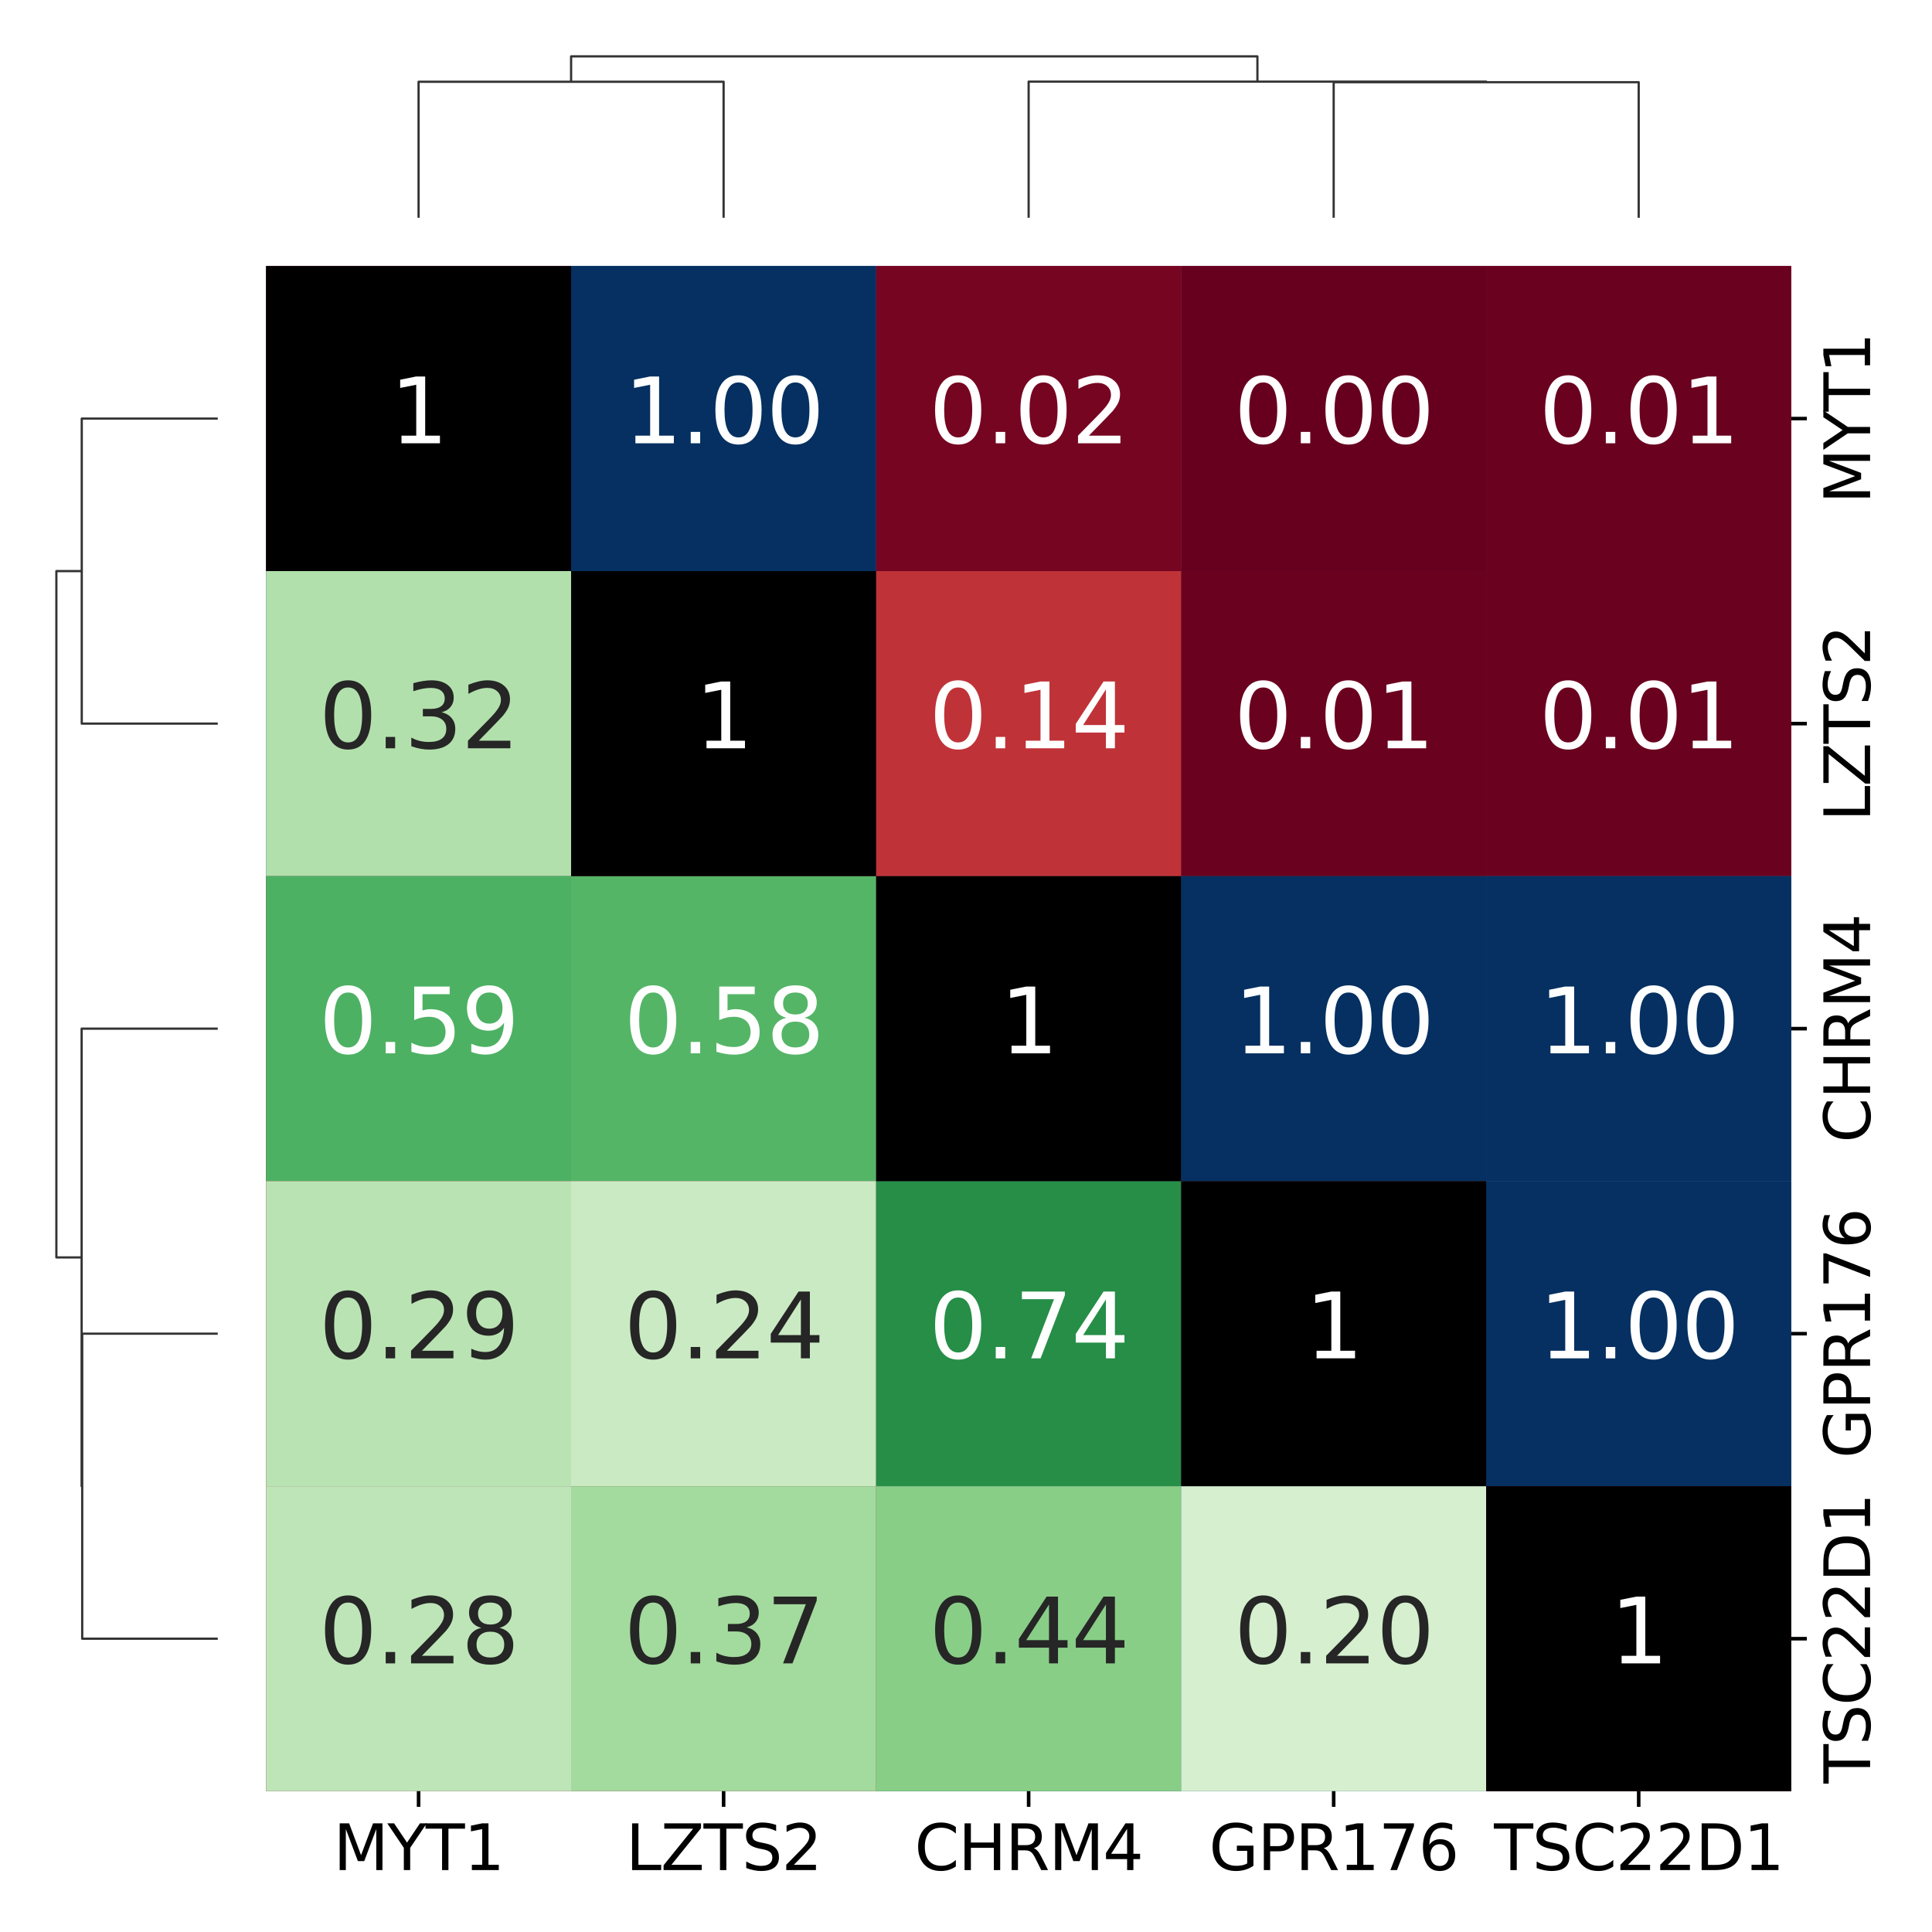 <?xml version="1.0" encoding="utf-8" standalone="no"?>
<!DOCTYPE svg PUBLIC "-//W3C//DTD SVG 1.1//EN"
  "http://www.w3.org/Graphics/SVG/1.1/DTD/svg11.dtd">
<svg xmlns:xlink="http://www.w3.org/1999/xlink" width="432pt" height="432pt" viewBox="0 0 432 432" xmlns="http://www.w3.org/2000/svg" version="1.1">
 <defs>
  <style type="text/css">*{stroke-linejoin: round; stroke-linecap: butt}</style>
 </defs>
 <g id="figure_1">
  <g id="patch_1">
   <path d="M 0 432 
L 432 432 
L 432 0 
L 0 0 
z
" style="fill: #ffffff"/>
  </g>
  <g id="axes_1">
   <g id="LineCollection_1">
    <path d="M 48.692 93.595 
L 18.281 93.595 
L 18.281 161.8 
L 48.692 161.8 
" clip-path="url(#p919de5004a)" style="fill: none; stroke: #333333; stroke-width: 0.5"/>
    <path d="M 48.692 298.212 
L 18.381 298.212 
L 18.381 366.417 
L 48.692 366.417 
" clip-path="url(#p919de5004a)" style="fill: none; stroke: #333333; stroke-width: 0.5"/>
    <path d="M 48.692 230.006 
L 18.255 230.006 
L 18.255 332.314 
L 18.381 332.314 
" clip-path="url(#p919de5004a)" style="fill: none; stroke: #333333; stroke-width: 0.5"/>
    <path d="M 18.281 127.698 
L 12.604 127.698 
L 12.604 281.16 
L 18.255 281.16 
" clip-path="url(#p919de5004a)" style="fill: none; stroke: #333333; stroke-width: 0.5"/>
   </g>
  </g>
  <g id="axes_2">
   <g id="LineCollection_2">
    <path d="M 93.595 48.692 
L 93.595 18.281 
L 161.8 18.281 
L 161.8 48.692 
" clip-path="url(#p5b1ce98b2d)" style="fill: none; stroke: #333333; stroke-width: 0.5"/>
    <path d="M 298.212 48.692 
L 298.212 18.381 
L 366.417 18.381 
L 366.417 48.692 
" clip-path="url(#p5b1ce98b2d)" style="fill: none; stroke: #333333; stroke-width: 0.5"/>
    <path d="M 230.006 48.692 
L 230.006 18.255 
L 332.314 18.255 
L 332.314 18.381 
" clip-path="url(#p5b1ce98b2d)" style="fill: none; stroke: #333333; stroke-width: 0.5"/>
    <path d="M 127.698 18.281 
L 127.698 12.604 
L 281.16 12.604 
L 281.16 18.255 
" clip-path="url(#p5b1ce98b2d)" style="fill: none; stroke: #333333; stroke-width: 0.5"/>
   </g>
  </g>
  <g id="axes_3">
   <g id="patch_2">
    <path d="M 59.492 400.52 
L 400.52 400.52 
L 400.52 59.492 
L 59.492 59.492 
z
" style="fill: #ffffff"/>
   </g>
   <g id="QuadMesh_1">
    <path d="M 59.492 59.492 
L 127.698 59.492 
L 127.698 127.698 
L 59.492 127.698 
L 59.492 59.492 
" clip-path="url(#p639dd64c09)" style="fill: #67001f"/>
    <path d="M 127.698 59.492 
L 195.903 59.492 
L 195.903 127.698 
L 127.698 127.698 
L 127.698 59.492 
" clip-path="url(#p639dd64c09)" style="fill: #053061"/>
    <path d="M 195.903 59.492 
L 264.109 59.492 
L 264.109 127.698 
L 195.903 127.698 
L 195.903 59.492 
" clip-path="url(#p639dd64c09)" style="fill: #760521"/>
    <path d="M 264.109 59.492 
L 332.314 59.492 
L 332.314 127.698 
L 264.109 127.698 
L 264.109 59.492 
" clip-path="url(#p639dd64c09)" style="fill: #67001f"/>
    <path d="M 332.314 59.492 
L 400.52 59.492 
L 400.52 127.698 
L 332.314 127.698 
L 332.314 59.492 
" clip-path="url(#p639dd64c09)" style="fill: #6a011f"/>
    <path d="M 59.492 127.698 
L 127.698 127.698 
L 127.698 195.903 
L 59.492 195.903 
L 59.492 127.698 
" clip-path="url(#p639dd64c09)" style="fill: #053061"/>
    <path d="M 127.698 127.698 
L 195.903 127.698 
L 195.903 195.903 
L 127.698 195.903 
L 127.698 127.698 
" clip-path="url(#p639dd64c09)" style="fill: #67001f"/>
    <path d="M 195.903 127.698 
L 264.109 127.698 
L 264.109 195.903 
L 195.903 195.903 
L 195.903 127.698 
" clip-path="url(#p639dd64c09)" style="fill: #bf3338"/>
    <path d="M 264.109 127.698 
L 332.314 127.698 
L 332.314 195.903 
L 264.109 195.903 
L 264.109 127.698 
" clip-path="url(#p639dd64c09)" style="fill: #6a011f"/>
    <path d="M 332.314 127.698 
L 400.52 127.698 
L 400.52 195.903 
L 332.314 195.903 
L 332.314 127.698 
" clip-path="url(#p639dd64c09)" style="fill: #6a011f"/>
    <path d="M 59.492 195.903 
L 127.698 195.903 
L 127.698 264.109 
L 59.492 264.109 
L 59.492 195.903 
" clip-path="url(#p639dd64c09)" style="fill: #760521"/>
    <path d="M 127.698 195.903 
L 195.903 195.903 
L 195.903 264.109 
L 127.698 264.109 
L 127.698 195.903 
" clip-path="url(#p639dd64c09)" style="fill: #bf3338"/>
    <path d="M 195.903 195.903 
L 264.109 195.903 
L 264.109 264.109 
L 195.903 264.109 
L 195.903 195.903 
" clip-path="url(#p639dd64c09)" style="fill: #67001f"/>
    <path d="M 264.109 195.903 
L 332.314 195.903 
L 332.314 264.109 
L 264.109 264.109 
L 264.109 195.903 
" clip-path="url(#p639dd64c09)" style="fill: #053061"/>
    <path d="M 332.314 195.903 
L 400.52 195.903 
L 400.52 264.109 
L 332.314 264.109 
L 332.314 195.903 
" clip-path="url(#p639dd64c09)" style="fill: #053061"/>
    <path d="M 59.492 264.109 
L 127.698 264.109 
L 127.698 332.314 
L 59.492 332.314 
L 59.492 264.109 
" clip-path="url(#p639dd64c09)" style="fill: #67001f"/>
    <path d="M 127.698 264.109 
L 195.903 264.109 
L 195.903 332.314 
L 127.698 332.314 
L 127.698 264.109 
" clip-path="url(#p639dd64c09)" style="fill: #6a011f"/>
    <path d="M 195.903 264.109 
L 264.109 264.109 
L 264.109 332.314 
L 195.903 332.314 
L 195.903 264.109 
" clip-path="url(#p639dd64c09)" style="fill: #053061"/>
    <path d="M 264.109 264.109 
L 332.314 264.109 
L 332.314 332.314 
L 264.109 332.314 
L 264.109 264.109 
" clip-path="url(#p639dd64c09)" style="fill: #67001f"/>
    <path d="M 332.314 264.109 
L 400.52 264.109 
L 400.52 332.314 
L 332.314 332.314 
L 332.314 264.109 
" clip-path="url(#p639dd64c09)" style="fill: #053061"/>
    <path d="M 59.492 332.314 
L 127.698 332.314 
L 127.698 400.52 
L 59.492 400.52 
L 59.492 332.314 
" clip-path="url(#p639dd64c09)" style="fill: #6a011f"/>
    <path d="M 127.698 332.314 
L 195.903 332.314 
L 195.903 400.52 
L 127.698 400.52 
L 127.698 332.314 
" clip-path="url(#p639dd64c09)" style="fill: #6a011f"/>
    <path d="M 195.903 332.314 
L 264.109 332.314 
L 264.109 400.52 
L 195.903 400.52 
L 195.903 332.314 
" clip-path="url(#p639dd64c09)" style="fill: #053061"/>
    <path d="M 264.109 332.314 
L 332.314 332.314 
L 332.314 400.52 
L 264.109 400.52 
L 264.109 332.314 
" clip-path="url(#p639dd64c09)" style="fill: #053061"/>
    <path d="M 332.314 332.314 
L 400.52 332.314 
L 400.52 400.52 
L 332.314 400.52 
L 332.314 332.314 
" clip-path="url(#p639dd64c09)" style="fill: #67001f"/>
   </g>
   <g id="QuadMesh_2">
    <path d="M 59.492 59.492 
L 127.698 59.492 
L 127.698 127.698 
L 59.492 127.698 
L 59.492 59.492 
" clip-path="url(#p639dd64c09)" style="fill: none"/>
    <path d="M 127.698 59.492 
L 195.903 59.492 
L 195.903 127.698 
L 127.698 127.698 
L 127.698 59.492 
" clip-path="url(#p639dd64c09)" style="fill: #053061"/>
    <path d="M 195.903 59.492 
L 264.109 59.492 
L 264.109 127.698 
L 195.903 127.698 
L 195.903 59.492 
" clip-path="url(#p639dd64c09)" style="fill: #760521"/>
    <path d="M 264.109 59.492 
L 332.314 59.492 
L 332.314 127.698 
L 264.109 127.698 
L 264.109 59.492 
" clip-path="url(#p639dd64c09)" style="fill: #67001f"/>
    <path d="M 332.314 59.492 
L 400.52 59.492 
L 400.52 127.698 
L 332.314 127.698 
L 332.314 59.492 
" clip-path="url(#p639dd64c09)" style="fill: #6a011f"/>
    <path d="M 59.492 127.698 
L 127.698 127.698 
L 127.698 195.903 
L 59.492 195.903 
L 59.492 127.698 
" clip-path="url(#p639dd64c09)" style="fill: none"/>
    <path d="M 127.698 127.698 
L 195.903 127.698 
L 195.903 195.903 
L 127.698 195.903 
L 127.698 127.698 
" clip-path="url(#p639dd64c09)" style="fill: none"/>
    <path d="M 195.903 127.698 
L 264.109 127.698 
L 264.109 195.903 
L 195.903 195.903 
L 195.903 127.698 
" clip-path="url(#p639dd64c09)" style="fill: #bf3338"/>
    <path d="M 264.109 127.698 
L 332.314 127.698 
L 332.314 195.903 
L 264.109 195.903 
L 264.109 127.698 
" clip-path="url(#p639dd64c09)" style="fill: #6a011f"/>
    <path d="M 332.314 127.698 
L 400.52 127.698 
L 400.52 195.903 
L 332.314 195.903 
L 332.314 127.698 
" clip-path="url(#p639dd64c09)" style="fill: #6a011f"/>
    <path d="M 59.492 195.903 
L 127.698 195.903 
L 127.698 264.109 
L 59.492 264.109 
L 59.492 195.903 
" clip-path="url(#p639dd64c09)" style="fill: none"/>
    <path d="M 127.698 195.903 
L 195.903 195.903 
L 195.903 264.109 
L 127.698 264.109 
L 127.698 195.903 
" clip-path="url(#p639dd64c09)" style="fill: none"/>
    <path d="M 195.903 195.903 
L 264.109 195.903 
L 264.109 264.109 
L 195.903 264.109 
L 195.903 195.903 
" clip-path="url(#p639dd64c09)" style="fill: none"/>
    <path d="M 264.109 195.903 
L 332.314 195.903 
L 332.314 264.109 
L 264.109 264.109 
L 264.109 195.903 
" clip-path="url(#p639dd64c09)" style="fill: #053061"/>
    <path d="M 332.314 195.903 
L 400.52 195.903 
L 400.52 264.109 
L 332.314 264.109 
L 332.314 195.903 
" clip-path="url(#p639dd64c09)" style="fill: #053061"/>
    <path d="M 59.492 264.109 
L 127.698 264.109 
L 127.698 332.314 
L 59.492 332.314 
L 59.492 264.109 
" clip-path="url(#p639dd64c09)" style="fill: none"/>
    <path d="M 127.698 264.109 
L 195.903 264.109 
L 195.903 332.314 
L 127.698 332.314 
L 127.698 264.109 
" clip-path="url(#p639dd64c09)" style="fill: none"/>
    <path d="M 195.903 264.109 
L 264.109 264.109 
L 264.109 332.314 
L 195.903 332.314 
L 195.903 264.109 
" clip-path="url(#p639dd64c09)" style="fill: none"/>
    <path d="M 264.109 264.109 
L 332.314 264.109 
L 332.314 332.314 
L 264.109 332.314 
L 264.109 264.109 
" clip-path="url(#p639dd64c09)" style="fill: none"/>
    <path d="M 332.314 264.109 
L 400.52 264.109 
L 400.52 332.314 
L 332.314 332.314 
L 332.314 264.109 
" clip-path="url(#p639dd64c09)" style="fill: #053061"/>
    <path d="M 59.492 332.314 
L 127.698 332.314 
L 127.698 400.52 
L 59.492 400.52 
L 59.492 332.314 
" clip-path="url(#p639dd64c09)" style="fill: none"/>
    <path d="M 127.698 332.314 
L 195.903 332.314 
L 195.903 400.52 
L 127.698 400.52 
L 127.698 332.314 
" clip-path="url(#p639dd64c09)" style="fill: none"/>
    <path d="M 195.903 332.314 
L 264.109 332.314 
L 264.109 400.52 
L 195.903 400.52 
L 195.903 332.314 
" clip-path="url(#p639dd64c09)" style="fill: none"/>
    <path d="M 264.109 332.314 
L 332.314 332.314 
L 332.314 400.52 
L 264.109 400.52 
L 264.109 332.314 
" clip-path="url(#p639dd64c09)" style="fill: none"/>
    <path d="M 332.314 332.314 
L 400.52 332.314 
L 400.52 400.52 
L 332.314 400.52 
L 332.314 332.314 
" clip-path="url(#p639dd64c09)" style="fill: none"/>
   </g>
   <g id="QuadMesh_3">
    <path d="M 59.492 59.492 
L 127.698 59.492 
L 127.698 127.698 
L 59.492 127.698 
L 59.492 59.492 
" clip-path="url(#p639dd64c09)" style="fill: none"/>
    <path d="M 127.698 59.492 
L 195.903 59.492 
L 195.903 127.698 
L 127.698 127.698 
L 127.698 59.492 
" clip-path="url(#p639dd64c09)" style="fill: none"/>
    <path d="M 195.903 59.492 
L 264.109 59.492 
L 264.109 127.698 
L 195.903 127.698 
L 195.903 59.492 
" clip-path="url(#p639dd64c09)" style="fill: none"/>
    <path d="M 264.109 59.492 
L 332.314 59.492 
L 332.314 127.698 
L 264.109 127.698 
L 264.109 59.492 
" clip-path="url(#p639dd64c09)" style="fill: none"/>
    <path d="M 332.314 59.492 
L 400.52 59.492 
L 400.52 127.698 
L 332.314 127.698 
L 332.314 59.492 
" clip-path="url(#p639dd64c09)" style="fill: none"/>
    <path d="M 59.492 127.698 
L 127.698 127.698 
L 127.698 195.903 
L 59.492 195.903 
L 59.492 127.698 
" clip-path="url(#p639dd64c09)" style="fill: #b2e0ac"/>
    <path d="M 127.698 127.698 
L 195.903 127.698 
L 195.903 195.903 
L 127.698 195.903 
L 127.698 127.698 
" clip-path="url(#p639dd64c09)" style="fill: none"/>
    <path d="M 195.903 127.698 
L 264.109 127.698 
L 264.109 195.903 
L 195.903 195.903 
L 195.903 127.698 
" clip-path="url(#p639dd64c09)" style="fill: none"/>
    <path d="M 264.109 127.698 
L 332.314 127.698 
L 332.314 195.903 
L 264.109 195.903 
L 264.109 127.698 
" clip-path="url(#p639dd64c09)" style="fill: none"/>
    <path d="M 332.314 127.698 
L 400.52 127.698 
L 400.52 195.903 
L 332.314 195.903 
L 332.314 127.698 
" clip-path="url(#p639dd64c09)" style="fill: none"/>
    <path d="M 59.492 195.903 
L 127.698 195.903 
L 127.698 264.109 
L 59.492 264.109 
L 59.492 195.903 
" clip-path="url(#p639dd64c09)" style="fill: #4db163"/>
    <path d="M 127.698 195.903 
L 195.903 195.903 
L 195.903 264.109 
L 127.698 264.109 
L 127.698 195.903 
" clip-path="url(#p639dd64c09)" style="fill: #55b567"/>
    <path d="M 195.903 195.903 
L 264.109 195.903 
L 264.109 264.109 
L 195.903 264.109 
L 195.903 195.903 
" clip-path="url(#p639dd64c09)" style="fill: none"/>
    <path d="M 264.109 195.903 
L 332.314 195.903 
L 332.314 264.109 
L 264.109 264.109 
L 264.109 195.903 
" clip-path="url(#p639dd64c09)" style="fill: none"/>
    <path d="M 332.314 195.903 
L 400.52 195.903 
L 400.52 264.109 
L 332.314 264.109 
L 332.314 195.903 
" clip-path="url(#p639dd64c09)" style="fill: none"/>
    <path d="M 59.492 264.109 
L 127.698 264.109 
L 127.698 332.314 
L 59.492 332.314 
L 59.492 264.109 
" clip-path="url(#p639dd64c09)" style="fill: #bae3b3"/>
    <path d="M 127.698 264.109 
L 195.903 264.109 
L 195.903 332.314 
L 127.698 332.314 
L 127.698 264.109 
" clip-path="url(#p639dd64c09)" style="fill: #caeac3"/>
    <path d="M 195.903 264.109 
L 264.109 264.109 
L 264.109 332.314 
L 195.903 332.314 
L 195.903 264.109 
" clip-path="url(#p639dd64c09)" style="fill: #268e47"/>
    <path d="M 264.109 264.109 
L 332.314 264.109 
L 332.314 332.314 
L 264.109 332.314 
L 264.109 264.109 
" clip-path="url(#p639dd64c09)" style="fill: none"/>
    <path d="M 332.314 264.109 
L 400.52 264.109 
L 400.52 332.314 
L 332.314 332.314 
L 332.314 264.109 
" clip-path="url(#p639dd64c09)" style="fill: none"/>
    <path d="M 59.492 332.314 
L 127.698 332.314 
L 127.698 400.52 
L 59.492 400.52 
L 59.492 332.314 
" clip-path="url(#p639dd64c09)" style="fill: #bee5b8"/>
    <path d="M 127.698 332.314 
L 195.903 332.314 
L 195.903 400.52 
L 127.698 400.52 
L 127.698 332.314 
" clip-path="url(#p639dd64c09)" style="fill: #a3da9d"/>
    <path d="M 195.903 332.314 
L 264.109 332.314 
L 264.109 400.52 
L 195.903 400.52 
L 195.903 332.314 
" clip-path="url(#p639dd64c09)" style="fill: #88ce87"/>
    <path d="M 264.109 332.314 
L 332.314 332.314 
L 332.314 400.52 
L 264.109 400.52 
L 264.109 332.314 
" clip-path="url(#p639dd64c09)" style="fill: #d5efcf"/>
    <path d="M 332.314 332.314 
L 400.52 332.314 
L 400.52 400.52 
L 332.314 400.52 
L 332.314 332.314 
" clip-path="url(#p639dd64c09)" style="fill: none"/>
   </g>
   <g id="QuadMesh_4">
    <path d="M 59.492 59.492 
L 127.698 59.492 
L 127.698 127.698 
L 59.492 127.698 
L 59.492 59.492 
" clip-path="url(#p639dd64c09)"/>
    <path d="M 127.698 59.492 
L 195.903 59.492 
L 195.903 127.698 
L 127.698 127.698 
L 127.698 59.492 
" clip-path="url(#p639dd64c09)" style="fill: none"/>
    <path d="M 195.903 59.492 
L 264.109 59.492 
L 264.109 127.698 
L 195.903 127.698 
L 195.903 59.492 
" clip-path="url(#p639dd64c09)" style="fill: none"/>
    <path d="M 264.109 59.492 
L 332.314 59.492 
L 332.314 127.698 
L 264.109 127.698 
L 264.109 59.492 
" clip-path="url(#p639dd64c09)" style="fill: none"/>
    <path d="M 332.314 59.492 
L 400.52 59.492 
L 400.52 127.698 
L 332.314 127.698 
L 332.314 59.492 
" clip-path="url(#p639dd64c09)" style="fill: none"/>
    <path d="M 59.492 127.698 
L 127.698 127.698 
L 127.698 195.903 
L 59.492 195.903 
L 59.492 127.698 
" clip-path="url(#p639dd64c09)" style="fill: none"/>
    <path d="M 127.698 127.698 
L 195.903 127.698 
L 195.903 195.903 
L 127.698 195.903 
L 127.698 127.698 
" clip-path="url(#p639dd64c09)"/>
    <path d="M 195.903 127.698 
L 264.109 127.698 
L 264.109 195.903 
L 195.903 195.903 
L 195.903 127.698 
" clip-path="url(#p639dd64c09)" style="fill: none"/>
    <path d="M 264.109 127.698 
L 332.314 127.698 
L 332.314 195.903 
L 264.109 195.903 
L 264.109 127.698 
" clip-path="url(#p639dd64c09)" style="fill: none"/>
    <path d="M 332.314 127.698 
L 400.52 127.698 
L 400.52 195.903 
L 332.314 195.903 
L 332.314 127.698 
" clip-path="url(#p639dd64c09)" style="fill: none"/>
    <path d="M 59.492 195.903 
L 127.698 195.903 
L 127.698 264.109 
L 59.492 264.109 
L 59.492 195.903 
" clip-path="url(#p639dd64c09)" style="fill: none"/>
    <path d="M 127.698 195.903 
L 195.903 195.903 
L 195.903 264.109 
L 127.698 264.109 
L 127.698 195.903 
" clip-path="url(#p639dd64c09)" style="fill: none"/>
    <path d="M 195.903 195.903 
L 264.109 195.903 
L 264.109 264.109 
L 195.903 264.109 
L 195.903 195.903 
" clip-path="url(#p639dd64c09)"/>
    <path d="M 264.109 195.903 
L 332.314 195.903 
L 332.314 264.109 
L 264.109 264.109 
L 264.109 195.903 
" clip-path="url(#p639dd64c09)" style="fill: none"/>
    <path d="M 332.314 195.903 
L 400.52 195.903 
L 400.52 264.109 
L 332.314 264.109 
L 332.314 195.903 
" clip-path="url(#p639dd64c09)" style="fill: none"/>
    <path d="M 59.492 264.109 
L 127.698 264.109 
L 127.698 332.314 
L 59.492 332.314 
L 59.492 264.109 
" clip-path="url(#p639dd64c09)" style="fill: none"/>
    <path d="M 127.698 264.109 
L 195.903 264.109 
L 195.903 332.314 
L 127.698 332.314 
L 127.698 264.109 
" clip-path="url(#p639dd64c09)" style="fill: none"/>
    <path d="M 195.903 264.109 
L 264.109 264.109 
L 264.109 332.314 
L 195.903 332.314 
L 195.903 264.109 
" clip-path="url(#p639dd64c09)" style="fill: none"/>
    <path d="M 264.109 264.109 
L 332.314 264.109 
L 332.314 332.314 
L 264.109 332.314 
L 264.109 264.109 
" clip-path="url(#p639dd64c09)"/>
    <path d="M 332.314 264.109 
L 400.52 264.109 
L 400.52 332.314 
L 332.314 332.314 
L 332.314 264.109 
" clip-path="url(#p639dd64c09)" style="fill: none"/>
    <path d="M 59.492 332.314 
L 127.698 332.314 
L 127.698 400.52 
L 59.492 400.52 
L 59.492 332.314 
" clip-path="url(#p639dd64c09)" style="fill: none"/>
    <path d="M 127.698 332.314 
L 195.903 332.314 
L 195.903 400.52 
L 127.698 400.52 
L 127.698 332.314 
" clip-path="url(#p639dd64c09)" style="fill: none"/>
    <path d="M 195.903 332.314 
L 264.109 332.314 
L 264.109 400.52 
L 195.903 400.52 
L 195.903 332.314 
" clip-path="url(#p639dd64c09)" style="fill: none"/>
    <path d="M 264.109 332.314 
L 332.314 332.314 
L 332.314 400.52 
L 264.109 400.52 
L 264.109 332.314 
" clip-path="url(#p639dd64c09)" style="fill: none"/>
    <path d="M 332.314 332.314 
L 400.52 332.314 
L 400.52 400.52 
L 332.314 400.52 
L 332.314 332.314 
" clip-path="url(#p639dd64c09)"/>
   </g>
   <g id="matplotlib.axis_1">
    <g id="xtick_1">
     <g id="line2d_1">
      <defs>
       <path id="mc5f2cb2e87" d="M 0 0 
L 0 3.5 
" style="stroke: #000000; stroke-width: 0.8"/>
      </defs>
      <g>
       <use xlink:href="#mc5f2cb2e87" x="93.595" y="400.52" style="stroke: #000000; stroke-width: 0.8"/>
      </g>
     </g>
     <g id="text_1">
      <!-- MYT1 -->
      <g transform="translate(74.55 418.158) scale(0.14 -0.14)">
       <defs>
        <path id="DejaVuSans-4d" d="M 628 4666 
L 1569 4666 
L 2759 1491 
L 3956 4666 
L 4897 4666 
L 4897 0 
L 4281 0 
L 4281 4097 
L 3078 897 
L 2444 897 
L 1241 4097 
L 1241 0 
L 628 0 
L 628 4666 
z
" transform="scale(0.016)"/>
        <path id="DejaVuSans-59" d="M -13 4666 
L 666 4666 
L 1959 2747 
L 3244 4666 
L 3922 4666 
L 2272 2222 
L 2272 0 
L 1638 0 
L 1638 2222 
L -13 4666 
z
" transform="scale(0.016)"/>
        <path id="DejaVuSans-54" d="M -19 4666 
L 3928 4666 
L 3928 4134 
L 2272 4134 
L 2272 0 
L 1638 0 
L 1638 4134 
L -19 4134 
L -19 4666 
z
" transform="scale(0.016)"/>
        <path id="DejaVuSans-31" d="M 794 531 
L 1825 531 
L 1825 4091 
L 703 3866 
L 703 4441 
L 1819 4666 
L 2450 4666 
L 2450 531 
L 3481 531 
L 3481 0 
L 794 0 
L 794 531 
z
" transform="scale(0.016)"/>
       </defs>
       <use xlink:href="#DejaVuSans-4d"/>
       <use xlink:href="#DejaVuSans-59" x="86.279"/>
       <use xlink:href="#DejaVuSans-54" x="147.363"/>
       <use xlink:href="#DejaVuSans-31" x="208.447"/>
      </g>
     </g>
    </g>
    <g id="xtick_2">
     <g id="line2d_2">
      <g>
       <use xlink:href="#mc5f2cb2e87" x="161.8" y="400.52" style="stroke: #000000; stroke-width: 0.8"/>
      </g>
     </g>
     <g id="text_2">
      <!-- LZTS2 -->
      <g transform="translate(139.932 418.158) scale(0.14 -0.14)">
       <defs>
        <path id="DejaVuSans-4c" d="M 628 4666 
L 1259 4666 
L 1259 531 
L 3531 531 
L 3531 0 
L 628 0 
L 628 4666 
z
" transform="scale(0.016)"/>
        <path id="DejaVuSans-5a" d="M 359 4666 
L 4025 4666 
L 4025 4184 
L 1075 531 
L 4097 531 
L 4097 0 
L 288 0 
L 288 481 
L 3238 4134 
L 359 4134 
L 359 4666 
z
" transform="scale(0.016)"/>
        <path id="DejaVuSans-53" d="M 3425 4513 
L 3425 3897 
Q 3066 4069 2747 4153 
Q 2428 4238 2131 4238 
Q 1616 4238 1336 4038 
Q 1056 3838 1056 3469 
Q 1056 3159 1242 3001 
Q 1428 2844 1947 2747 
L 2328 2669 
Q 3034 2534 3370 2195 
Q 3706 1856 3706 1288 
Q 3706 609 3251 259 
Q 2797 -91 1919 -91 
Q 1588 -91 1214 -16 
Q 841 59 441 206 
L 441 856 
Q 825 641 1194 531 
Q 1563 422 1919 422 
Q 2459 422 2753 634 
Q 3047 847 3047 1241 
Q 3047 1584 2836 1778 
Q 2625 1972 2144 2069 
L 1759 2144 
Q 1053 2284 737 2584 
Q 422 2884 422 3419 
Q 422 4038 858 4394 
Q 1294 4750 2059 4750 
Q 2388 4750 2728 4690 
Q 3069 4631 3425 4513 
z
" transform="scale(0.016)"/>
        <path id="DejaVuSans-32" d="M 1228 531 
L 3431 531 
L 3431 0 
L 469 0 
L 469 531 
Q 828 903 1448 1529 
Q 2069 2156 2228 2338 
Q 2531 2678 2651 2914 
Q 2772 3150 2772 3378 
Q 2772 3750 2511 3984 
Q 2250 4219 1831 4219 
Q 1534 4219 1204 4116 
Q 875 4013 500 3803 
L 500 4441 
Q 881 4594 1212 4672 
Q 1544 4750 1819 4750 
Q 2544 4750 2975 4387 
Q 3406 4025 3406 3419 
Q 3406 3131 3298 2873 
Q 3191 2616 2906 2266 
Q 2828 2175 2409 1742 
Q 1991 1309 1228 531 
z
" transform="scale(0.016)"/>
       </defs>
       <use xlink:href="#DejaVuSans-4c"/>
       <use xlink:href="#DejaVuSans-5a" x="55.713"/>
       <use xlink:href="#DejaVuSans-54" x="124.219"/>
       <use xlink:href="#DejaVuSans-53" x="185.303"/>
       <use xlink:href="#DejaVuSans-32" x="248.779"/>
      </g>
     </g>
    </g>
    <g id="xtick_3">
     <g id="line2d_3">
      <g>
       <use xlink:href="#mc5f2cb2e87" x="230.006" y="400.52" style="stroke: #000000; stroke-width: 0.8"/>
      </g>
     </g>
     <g id="text_3">
      <!-- CHRM4 -->
      <g transform="translate(204.496 418.158) scale(0.14 -0.14)">
       <defs>
        <path id="DejaVuSans-43" d="M 4122 4306 
L 4122 3641 
Q 3803 3938 3442 4084 
Q 3081 4231 2675 4231 
Q 1875 4231 1450 3742 
Q 1025 3253 1025 2328 
Q 1025 1406 1450 917 
Q 1875 428 2675 428 
Q 3081 428 3442 575 
Q 3803 722 4122 1019 
L 4122 359 
Q 3791 134 3420 21 
Q 3050 -91 2638 -91 
Q 1578 -91 968 557 
Q 359 1206 359 2328 
Q 359 3453 968 4101 
Q 1578 4750 2638 4750 
Q 3056 4750 3426 4639 
Q 3797 4528 4122 4306 
z
" transform="scale(0.016)"/>
        <path id="DejaVuSans-48" d="M 628 4666 
L 1259 4666 
L 1259 2753 
L 3553 2753 
L 3553 4666 
L 4184 4666 
L 4184 0 
L 3553 0 
L 3553 2222 
L 1259 2222 
L 1259 0 
L 628 0 
L 628 4666 
z
" transform="scale(0.016)"/>
        <path id="DejaVuSans-52" d="M 2841 2188 
Q 3044 2119 3236 1894 
Q 3428 1669 3622 1275 
L 4263 0 
L 3584 0 
L 2988 1197 
Q 2756 1666 2539 1819 
Q 2322 1972 1947 1972 
L 1259 1972 
L 1259 0 
L 628 0 
L 628 4666 
L 2053 4666 
Q 2853 4666 3247 4331 
Q 3641 3997 3641 3322 
Q 3641 2881 3436 2590 
Q 3231 2300 2841 2188 
z
M 1259 4147 
L 1259 2491 
L 2053 2491 
Q 2509 2491 2742 2702 
Q 2975 2913 2975 3322 
Q 2975 3731 2742 3939 
Q 2509 4147 2053 4147 
L 1259 4147 
z
" transform="scale(0.016)"/>
        <path id="DejaVuSans-34" d="M 2419 4116 
L 825 1625 
L 2419 1625 
L 2419 4116 
z
M 2253 4666 
L 3047 4666 
L 3047 1625 
L 3713 1625 
L 3713 1100 
L 3047 1100 
L 3047 0 
L 2419 0 
L 2419 1100 
L 313 1100 
L 313 1709 
L 2253 4666 
z
" transform="scale(0.016)"/>
       </defs>
       <use xlink:href="#DejaVuSans-43"/>
       <use xlink:href="#DejaVuSans-48" x="69.824"/>
       <use xlink:href="#DejaVuSans-52" x="145.02"/>
       <use xlink:href="#DejaVuSans-4d" x="214.502"/>
       <use xlink:href="#DejaVuSans-34" x="300.781"/>
      </g>
     </g>
    </g>
    <g id="xtick_4">
     <g id="line2d_4">
      <g>
       <use xlink:href="#mc5f2cb2e87" x="298.212" y="400.52" style="stroke: #000000; stroke-width: 0.8"/>
      </g>
     </g>
     <g id="text_4">
      <!-- GPR176 -->
      <g transform="translate(270.342 418.158) scale(0.14 -0.14)">
       <defs>
        <path id="DejaVuSans-47" d="M 3809 666 
L 3809 1919 
L 2778 1919 
L 2778 2438 
L 4434 2438 
L 4434 434 
Q 4069 175 3628 42 
Q 3188 -91 2688 -91 
Q 1594 -91 976 548 
Q 359 1188 359 2328 
Q 359 3472 976 4111 
Q 1594 4750 2688 4750 
Q 3144 4750 3555 4637 
Q 3966 4525 4313 4306 
L 4313 3634 
Q 3963 3931 3569 4081 
Q 3175 4231 2741 4231 
Q 1884 4231 1454 3753 
Q 1025 3275 1025 2328 
Q 1025 1384 1454 906 
Q 1884 428 2741 428 
Q 3075 428 3337 486 
Q 3600 544 3809 666 
z
" transform="scale(0.016)"/>
        <path id="DejaVuSans-50" d="M 1259 4147 
L 1259 2394 
L 2053 2394 
Q 2494 2394 2734 2622 
Q 2975 2850 2975 3272 
Q 2975 3691 2734 3919 
Q 2494 4147 2053 4147 
L 1259 4147 
z
M 628 4666 
L 2053 4666 
Q 2838 4666 3239 4311 
Q 3641 3956 3641 3272 
Q 3641 2581 3239 2228 
Q 2838 1875 2053 1875 
L 1259 1875 
L 1259 0 
L 628 0 
L 628 4666 
z
" transform="scale(0.016)"/>
        <path id="DejaVuSans-37" d="M 525 4666 
L 3525 4666 
L 3525 4397 
L 1831 0 
L 1172 0 
L 2766 4134 
L 525 4134 
L 525 4666 
z
" transform="scale(0.016)"/>
        <path id="DejaVuSans-36" d="M 2113 2584 
Q 1688 2584 1439 2293 
Q 1191 2003 1191 1497 
Q 1191 994 1439 701 
Q 1688 409 2113 409 
Q 2538 409 2786 701 
Q 3034 994 3034 1497 
Q 3034 2003 2786 2293 
Q 2538 2584 2113 2584 
z
M 3366 4563 
L 3366 3988 
Q 3128 4100 2886 4159 
Q 2644 4219 2406 4219 
Q 1781 4219 1451 3797 
Q 1122 3375 1075 2522 
Q 1259 2794 1537 2939 
Q 1816 3084 2150 3084 
Q 2853 3084 3261 2657 
Q 3669 2231 3669 1497 
Q 3669 778 3244 343 
Q 2819 -91 2113 -91 
Q 1303 -91 875 529 
Q 447 1150 447 2328 
Q 447 3434 972 4092 
Q 1497 4750 2381 4750 
Q 2619 4750 2861 4703 
Q 3103 4656 3366 4563 
z
" transform="scale(0.016)"/>
       </defs>
       <use xlink:href="#DejaVuSans-47"/>
       <use xlink:href="#DejaVuSans-50" x="77.49"/>
       <use xlink:href="#DejaVuSans-52" x="137.793"/>
       <use xlink:href="#DejaVuSans-31" x="207.275"/>
       <use xlink:href="#DejaVuSans-37" x="270.898"/>
       <use xlink:href="#DejaVuSans-36" x="334.521"/>
      </g>
     </g>
    </g>
    <g id="xtick_5">
     <g id="line2d_5">
      <g>
       <use xlink:href="#mc5f2cb2e87" x="366.417" y="400.52" style="stroke: #000000; stroke-width: 0.8"/>
      </g>
     </g>
     <g id="text_5">
      <!-- TSC22D1 -->
      <g transform="translate(334.059 418.158) scale(0.14 -0.14)">
       <defs>
        <path id="DejaVuSans-44" d="M 1259 4147 
L 1259 519 
L 2022 519 
Q 2988 519 3436 956 
Q 3884 1394 3884 2338 
Q 3884 3275 3436 3711 
Q 2988 4147 2022 4147 
L 1259 4147 
z
M 628 4666 
L 1925 4666 
Q 3281 4666 3915 4102 
Q 4550 3538 4550 2338 
Q 4550 1131 3912 565 
Q 3275 0 1925 0 
L 628 0 
L 628 4666 
z
" transform="scale(0.016)"/>
       </defs>
       <use xlink:href="#DejaVuSans-54"/>
       <use xlink:href="#DejaVuSans-53" x="61.084"/>
       <use xlink:href="#DejaVuSans-43" x="124.561"/>
       <use xlink:href="#DejaVuSans-32" x="194.385"/>
       <use xlink:href="#DejaVuSans-32" x="258.008"/>
       <use xlink:href="#DejaVuSans-44" x="321.631"/>
       <use xlink:href="#DejaVuSans-31" x="398.633"/>
      </g>
     </g>
    </g>
   </g>
   <g id="matplotlib.axis_2">
    <g id="ytick_1">
     <g id="line2d_6">
      <defs>
       <path id="mf6d8938c83" d="M 0 0 
L 3.5 0 
" style="stroke: #000000; stroke-width: 0.8"/>
      </defs>
      <g>
       <use xlink:href="#mf6d8938c83" x="400.52" y="93.595" style="stroke: #000000; stroke-width: 0.8"/>
      </g>
     </g>
     <g id="text_6">
      <!-- MYT1 -->
      <g transform="translate(418.158 112.639) rotate(-90) scale(0.14 -0.14)">
       <use xlink:href="#DejaVuSans-4d"/>
       <use xlink:href="#DejaVuSans-59" x="86.279"/>
       <use xlink:href="#DejaVuSans-54" x="147.363"/>
       <use xlink:href="#DejaVuSans-31" x="208.447"/>
      </g>
     </g>
    </g>
    <g id="ytick_2">
     <g id="line2d_7">
      <g>
       <use xlink:href="#mf6d8938c83" x="400.52" y="161.8" style="stroke: #000000; stroke-width: 0.8"/>
      </g>
     </g>
     <g id="text_7">
      <!-- LZTS2 -->
      <g transform="translate(418.158 183.669) rotate(-90) scale(0.14 -0.14)">
       <use xlink:href="#DejaVuSans-4c"/>
       <use xlink:href="#DejaVuSans-5a" x="55.713"/>
       <use xlink:href="#DejaVuSans-54" x="124.219"/>
       <use xlink:href="#DejaVuSans-53" x="185.303"/>
       <use xlink:href="#DejaVuSans-32" x="248.779"/>
      </g>
     </g>
    </g>
    <g id="ytick_3">
     <g id="line2d_8">
      <g>
       <use xlink:href="#mf6d8938c83" x="400.52" y="230.006" style="stroke: #000000; stroke-width: 0.8"/>
      </g>
     </g>
     <g id="text_8">
      <!-- CHRM4 -->
      <g transform="translate(418.158 255.516) rotate(-90) scale(0.14 -0.14)">
       <use xlink:href="#DejaVuSans-43"/>
       <use xlink:href="#DejaVuSans-48" x="69.824"/>
       <use xlink:href="#DejaVuSans-52" x="145.02"/>
       <use xlink:href="#DejaVuSans-4d" x="214.502"/>
       <use xlink:href="#DejaVuSans-34" x="300.781"/>
      </g>
     </g>
    </g>
    <g id="ytick_4">
     <g id="line2d_9">
      <g>
       <use xlink:href="#mf6d8938c83" x="400.52" y="298.212" style="stroke: #000000; stroke-width: 0.8"/>
      </g>
     </g>
     <g id="text_9">
      <!-- GPR176 -->
      <g transform="translate(418.158 326.081) rotate(-90) scale(0.14 -0.14)">
       <use xlink:href="#DejaVuSans-47"/>
       <use xlink:href="#DejaVuSans-50" x="77.49"/>
       <use xlink:href="#DejaVuSans-52" x="137.793"/>
       <use xlink:href="#DejaVuSans-31" x="207.275"/>
       <use xlink:href="#DejaVuSans-37" x="270.898"/>
       <use xlink:href="#DejaVuSans-36" x="334.521"/>
      </g>
     </g>
    </g>
    <g id="ytick_5">
     <g id="line2d_10">
      <g>
       <use xlink:href="#mf6d8938c83" x="400.52" y="366.417" style="stroke: #000000; stroke-width: 0.8"/>
      </g>
     </g>
     <g id="text_10">
      <!-- TSC22D1 -->
      <g transform="translate(418.158 398.776) rotate(-90) scale(0.14 -0.14)">
       <use xlink:href="#DejaVuSans-54"/>
       <use xlink:href="#DejaVuSans-53" x="61.084"/>
       <use xlink:href="#DejaVuSans-43" x="124.561"/>
       <use xlink:href="#DejaVuSans-32" x="194.385"/>
       <use xlink:href="#DejaVuSans-32" x="258.008"/>
       <use xlink:href="#DejaVuSans-44" x="321.631"/>
       <use xlink:href="#DejaVuSans-31" x="398.633"/>
      </g>
     </g>
    </g>
   </g>
   <g id="text_11">
    <!-- 1.00 -->
    <g style="fill: #ffffff" transform="translate(139.535 99.114) scale(0.2 -0.2)">
     <defs>
      <path id="DejaVuSans-2e" d="M 684 794 
L 1344 794 
L 1344 0 
L 684 0 
L 684 794 
z
" transform="scale(0.016)"/>
      <path id="DejaVuSans-30" d="M 2034 4250 
Q 1547 4250 1301 3770 
Q 1056 3291 1056 2328 
Q 1056 1369 1301 889 
Q 1547 409 2034 409 
Q 2525 409 2770 889 
Q 3016 1369 3016 2328 
Q 3016 3291 2770 3770 
Q 2525 4250 2034 4250 
z
M 2034 4750 
Q 2819 4750 3233 4129 
Q 3647 3509 3647 2328 
Q 3647 1150 3233 529 
Q 2819 -91 2034 -91 
Q 1250 -91 836 529 
Q 422 1150 422 2328 
Q 422 3509 836 4129 
Q 1250 4750 2034 4750 
z
" transform="scale(0.016)"/>
     </defs>
     <use xlink:href="#DejaVuSans-31"/>
     <use xlink:href="#DejaVuSans-2e" x="63.623"/>
     <use xlink:href="#DejaVuSans-30" x="95.41"/>
     <use xlink:href="#DejaVuSans-30" x="159.033"/>
    </g>
   </g>
   <g id="text_12">
    <!-- 0.02 -->
    <g style="fill: #ffffff" transform="translate(207.74 99.114) scale(0.2 -0.2)">
     <use xlink:href="#DejaVuSans-30"/>
     <use xlink:href="#DejaVuSans-2e" x="63.623"/>
     <use xlink:href="#DejaVuSans-30" x="95.41"/>
     <use xlink:href="#DejaVuSans-32" x="159.033"/>
    </g>
   </g>
   <g id="text_13">
    <!-- 0.00 -->
    <g style="fill: #ffffff" transform="translate(275.946 99.114) scale(0.2 -0.2)">
     <use xlink:href="#DejaVuSans-30"/>
     <use xlink:href="#DejaVuSans-2e" x="63.623"/>
     <use xlink:href="#DejaVuSans-30" x="95.41"/>
     <use xlink:href="#DejaVuSans-30" x="159.033"/>
    </g>
   </g>
   <g id="text_14">
    <!-- 0.01 -->
    <g style="fill: #ffffff" transform="translate(344.152 99.114) scale(0.2 -0.2)">
     <use xlink:href="#DejaVuSans-30"/>
     <use xlink:href="#DejaVuSans-2e" x="63.623"/>
     <use xlink:href="#DejaVuSans-30" x="95.41"/>
     <use xlink:href="#DejaVuSans-31" x="159.033"/>
    </g>
   </g>
   <g id="text_15">
    <!-- 0.14 -->
    <g style="fill: #ffffff" transform="translate(207.74 167.319) scale(0.2 -0.2)">
     <use xlink:href="#DejaVuSans-30"/>
     <use xlink:href="#DejaVuSans-2e" x="63.623"/>
     <use xlink:href="#DejaVuSans-31" x="95.41"/>
     <use xlink:href="#DejaVuSans-34" x="159.033"/>
    </g>
   </g>
   <g id="text_16">
    <!-- 0.01 -->
    <g style="fill: #ffffff" transform="translate(275.946 167.319) scale(0.2 -0.2)">
     <use xlink:href="#DejaVuSans-30"/>
     <use xlink:href="#DejaVuSans-2e" x="63.623"/>
     <use xlink:href="#DejaVuSans-30" x="95.41"/>
     <use xlink:href="#DejaVuSans-31" x="159.033"/>
    </g>
   </g>
   <g id="text_17">
    <!-- 0.01 -->
    <g style="fill: #ffffff" transform="translate(344.152 167.319) scale(0.2 -0.2)">
     <use xlink:href="#DejaVuSans-30"/>
     <use xlink:href="#DejaVuSans-2e" x="63.623"/>
     <use xlink:href="#DejaVuSans-30" x="95.41"/>
     <use xlink:href="#DejaVuSans-31" x="159.033"/>
    </g>
   </g>
   <g id="text_18">
    <!-- 1.00 -->
    <g style="fill: #ffffff" transform="translate(275.946 235.525) scale(0.2 -0.2)">
     <use xlink:href="#DejaVuSans-31"/>
     <use xlink:href="#DejaVuSans-2e" x="63.623"/>
     <use xlink:href="#DejaVuSans-30" x="95.41"/>
     <use xlink:href="#DejaVuSans-30" x="159.033"/>
    </g>
   </g>
   <g id="text_19">
    <!-- 1.00 -->
    <g style="fill: #ffffff" transform="translate(344.152 235.525) scale(0.2 -0.2)">
     <use xlink:href="#DejaVuSans-31"/>
     <use xlink:href="#DejaVuSans-2e" x="63.623"/>
     <use xlink:href="#DejaVuSans-30" x="95.41"/>
     <use xlink:href="#DejaVuSans-30" x="159.033"/>
    </g>
   </g>
   <g id="text_20">
    <!-- 1.00 -->
    <g style="fill: #ffffff" transform="translate(344.152 303.73) scale(0.2 -0.2)">
     <use xlink:href="#DejaVuSans-31"/>
     <use xlink:href="#DejaVuSans-2e" x="63.623"/>
     <use xlink:href="#DejaVuSans-30" x="95.41"/>
     <use xlink:href="#DejaVuSans-30" x="159.033"/>
    </g>
   </g>
   <g id="text_21">
    <!-- 0.32 -->
    <g style="fill: #262626" transform="translate(71.329 167.319) scale(0.2 -0.2)">
     <defs>
      <path id="DejaVuSans-33" d="M 2597 2516 
Q 3050 2419 3304 2112 
Q 3559 1806 3559 1356 
Q 3559 666 3084 287 
Q 2609 -91 1734 -91 
Q 1441 -91 1130 -33 
Q 819 25 488 141 
L 488 750 
Q 750 597 1062 519 
Q 1375 441 1716 441 
Q 2309 441 2620 675 
Q 2931 909 2931 1356 
Q 2931 1769 2642 2001 
Q 2353 2234 1838 2234 
L 1294 2234 
L 1294 2753 
L 1863 2753 
Q 2328 2753 2575 2939 
Q 2822 3125 2822 3475 
Q 2822 3834 2567 4026 
Q 2313 4219 1838 4219 
Q 1578 4219 1281 4162 
Q 984 4106 628 3988 
L 628 4550 
Q 988 4650 1302 4700 
Q 1616 4750 1894 4750 
Q 2613 4750 3031 4423 
Q 3450 4097 3450 3541 
Q 3450 3153 3228 2886 
Q 3006 2619 2597 2516 
z
" transform="scale(0.016)"/>
     </defs>
     <use xlink:href="#DejaVuSans-30"/>
     <use xlink:href="#DejaVuSans-2e" x="63.623"/>
     <use xlink:href="#DejaVuSans-33" x="95.41"/>
     <use xlink:href="#DejaVuSans-32" x="159.033"/>
    </g>
   </g>
   <g id="text_22">
    <!-- 0.59 -->
    <g style="fill: #ffffff" transform="translate(71.329 235.525) scale(0.2 -0.2)">
     <defs>
      <path id="DejaVuSans-35" d="M 691 4666 
L 3169 4666 
L 3169 4134 
L 1269 4134 
L 1269 2991 
Q 1406 3038 1543 3061 
Q 1681 3084 1819 3084 
Q 2600 3084 3056 2656 
Q 3513 2228 3513 1497 
Q 3513 744 3044 326 
Q 2575 -91 1722 -91 
Q 1428 -91 1123 -41 
Q 819 9 494 109 
L 494 744 
Q 775 591 1075 516 
Q 1375 441 1709 441 
Q 2250 441 2565 725 
Q 2881 1009 2881 1497 
Q 2881 1984 2565 2268 
Q 2250 2553 1709 2553 
Q 1456 2553 1204 2497 
Q 953 2441 691 2322 
L 691 4666 
z
" transform="scale(0.016)"/>
      <path id="DejaVuSans-39" d="M 703 97 
L 703 672 
Q 941 559 1184 500 
Q 1428 441 1663 441 
Q 2288 441 2617 861 
Q 2947 1281 2994 2138 
Q 2813 1869 2534 1725 
Q 2256 1581 1919 1581 
Q 1219 1581 811 2004 
Q 403 2428 403 3163 
Q 403 3881 828 4315 
Q 1253 4750 1959 4750 
Q 2769 4750 3195 4129 
Q 3622 3509 3622 2328 
Q 3622 1225 3098 567 
Q 2575 -91 1691 -91 
Q 1453 -91 1209 -44 
Q 966 3 703 97 
z
M 1959 2075 
Q 2384 2075 2632 2365 
Q 2881 2656 2881 3163 
Q 2881 3666 2632 3958 
Q 2384 4250 1959 4250 
Q 1534 4250 1286 3958 
Q 1038 3666 1038 3163 
Q 1038 2656 1286 2365 
Q 1534 2075 1959 2075 
z
" transform="scale(0.016)"/>
     </defs>
     <use xlink:href="#DejaVuSans-30"/>
     <use xlink:href="#DejaVuSans-2e" x="63.623"/>
     <use xlink:href="#DejaVuSans-35" x="95.41"/>
     <use xlink:href="#DejaVuSans-39" x="159.033"/>
    </g>
   </g>
   <g id="text_23">
    <!-- 0.58 -->
    <g style="fill: #ffffff" transform="translate(139.535 235.525) scale(0.2 -0.2)">
     <defs>
      <path id="DejaVuSans-38" d="M 2034 2216 
Q 1584 2216 1326 1975 
Q 1069 1734 1069 1313 
Q 1069 891 1326 650 
Q 1584 409 2034 409 
Q 2484 409 2743 651 
Q 3003 894 3003 1313 
Q 3003 1734 2745 1975 
Q 2488 2216 2034 2216 
z
M 1403 2484 
Q 997 2584 770 2862 
Q 544 3141 544 3541 
Q 544 4100 942 4425 
Q 1341 4750 2034 4750 
Q 2731 4750 3128 4425 
Q 3525 4100 3525 3541 
Q 3525 3141 3298 2862 
Q 3072 2584 2669 2484 
Q 3125 2378 3379 2068 
Q 3634 1759 3634 1313 
Q 3634 634 3220 271 
Q 2806 -91 2034 -91 
Q 1263 -91 848 271 
Q 434 634 434 1313 
Q 434 1759 690 2068 
Q 947 2378 1403 2484 
z
M 1172 3481 
Q 1172 3119 1398 2916 
Q 1625 2713 2034 2713 
Q 2441 2713 2670 2916 
Q 2900 3119 2900 3481 
Q 2900 3844 2670 4047 
Q 2441 4250 2034 4250 
Q 1625 4250 1398 4047 
Q 1172 3844 1172 3481 
z
" transform="scale(0.016)"/>
     </defs>
     <use xlink:href="#DejaVuSans-30"/>
     <use xlink:href="#DejaVuSans-2e" x="63.623"/>
     <use xlink:href="#DejaVuSans-35" x="95.41"/>
     <use xlink:href="#DejaVuSans-38" x="159.033"/>
    </g>
   </g>
   <g id="text_24">
    <!-- 0.29 -->
    <g style="fill: #262626" transform="translate(71.329 303.73) scale(0.2 -0.2)">
     <use xlink:href="#DejaVuSans-30"/>
     <use xlink:href="#DejaVuSans-2e" x="63.623"/>
     <use xlink:href="#DejaVuSans-32" x="95.41"/>
     <use xlink:href="#DejaVuSans-39" x="159.033"/>
    </g>
   </g>
   <g id="text_25">
    <!-- 0.24 -->
    <g style="fill: #262626" transform="translate(139.535 303.73) scale(0.2 -0.2)">
     <use xlink:href="#DejaVuSans-30"/>
     <use xlink:href="#DejaVuSans-2e" x="63.623"/>
     <use xlink:href="#DejaVuSans-32" x="95.41"/>
     <use xlink:href="#DejaVuSans-34" x="159.033"/>
    </g>
   </g>
   <g id="text_26">
    <!-- 0.74 -->
    <g style="fill: #ffffff" transform="translate(207.74 303.73) scale(0.2 -0.2)">
     <use xlink:href="#DejaVuSans-30"/>
     <use xlink:href="#DejaVuSans-2e" x="63.623"/>
     <use xlink:href="#DejaVuSans-37" x="95.41"/>
     <use xlink:href="#DejaVuSans-34" x="159.033"/>
    </g>
   </g>
   <g id="text_27">
    <!-- 0.28 -->
    <g style="fill: #262626" transform="translate(71.329 371.936) scale(0.2 -0.2)">
     <use xlink:href="#DejaVuSans-30"/>
     <use xlink:href="#DejaVuSans-2e" x="63.623"/>
     <use xlink:href="#DejaVuSans-32" x="95.41"/>
     <use xlink:href="#DejaVuSans-38" x="159.033"/>
    </g>
   </g>
   <g id="text_28">
    <!-- 0.37 -->
    <g style="fill: #262626" transform="translate(139.535 371.936) scale(0.2 -0.2)">
     <use xlink:href="#DejaVuSans-30"/>
     <use xlink:href="#DejaVuSans-2e" x="63.623"/>
     <use xlink:href="#DejaVuSans-33" x="95.41"/>
     <use xlink:href="#DejaVuSans-37" x="159.033"/>
    </g>
   </g>
   <g id="text_29">
    <!-- 0.44 -->
    <g style="fill: #262626" transform="translate(207.74 371.936) scale(0.2 -0.2)">
     <use xlink:href="#DejaVuSans-30"/>
     <use xlink:href="#DejaVuSans-2e" x="63.623"/>
     <use xlink:href="#DejaVuSans-34" x="95.41"/>
     <use xlink:href="#DejaVuSans-34" x="159.033"/>
    </g>
   </g>
   <g id="text_30">
    <!-- 0.20 -->
    <g style="fill: #262626" transform="translate(275.946 371.936) scale(0.2 -0.2)">
     <use xlink:href="#DejaVuSans-30"/>
     <use xlink:href="#DejaVuSans-2e" x="63.623"/>
     <use xlink:href="#DejaVuSans-32" x="95.41"/>
     <use xlink:href="#DejaVuSans-30" x="159.033"/>
    </g>
   </g>
   <g id="text_31">
    <!-- 1 -->
    <g style="fill: #ffffff" transform="translate(87.232 99.114) scale(0.2 -0.2)">
     <use xlink:href="#DejaVuSans-31"/>
    </g>
   </g>
   <g id="text_32">
    <!-- 1 -->
    <g style="fill: #ffffff" transform="translate(155.438 167.319) scale(0.2 -0.2)">
     <use xlink:href="#DejaVuSans-31"/>
    </g>
   </g>
   <g id="text_33">
    <!-- 1 -->
    <g style="fill: #ffffff" transform="translate(223.643 235.525) scale(0.2 -0.2)">
     <use xlink:href="#DejaVuSans-31"/>
    </g>
   </g>
   <g id="text_34">
    <!-- 1 -->
    <g style="fill: #ffffff" transform="translate(291.849 303.73) scale(0.2 -0.2)">
     <use xlink:href="#DejaVuSans-31"/>
    </g>
   </g>
   <g id="text_35">
    <!-- 1 -->
    <g style="fill: #ffffff" transform="translate(360.055 371.936) scale(0.2 -0.2)">
     <use xlink:href="#DejaVuSans-31"/>
    </g>
   </g>
  </g>
 </g>
 <defs>
  <clipPath id="p919de5004a">
   <rect x="10.8" y="59.492" width="37.892" height="341.028"/>
  </clipPath>
  <clipPath id="p5b1ce98b2d">
   <rect x="59.492" y="10.8" width="341.028" height="37.892"/>
  </clipPath>
  <clipPath id="p639dd64c09">
   <rect x="59.492" y="59.492" width="341.028" height="341.028"/>
  </clipPath>
 </defs>
</svg>
